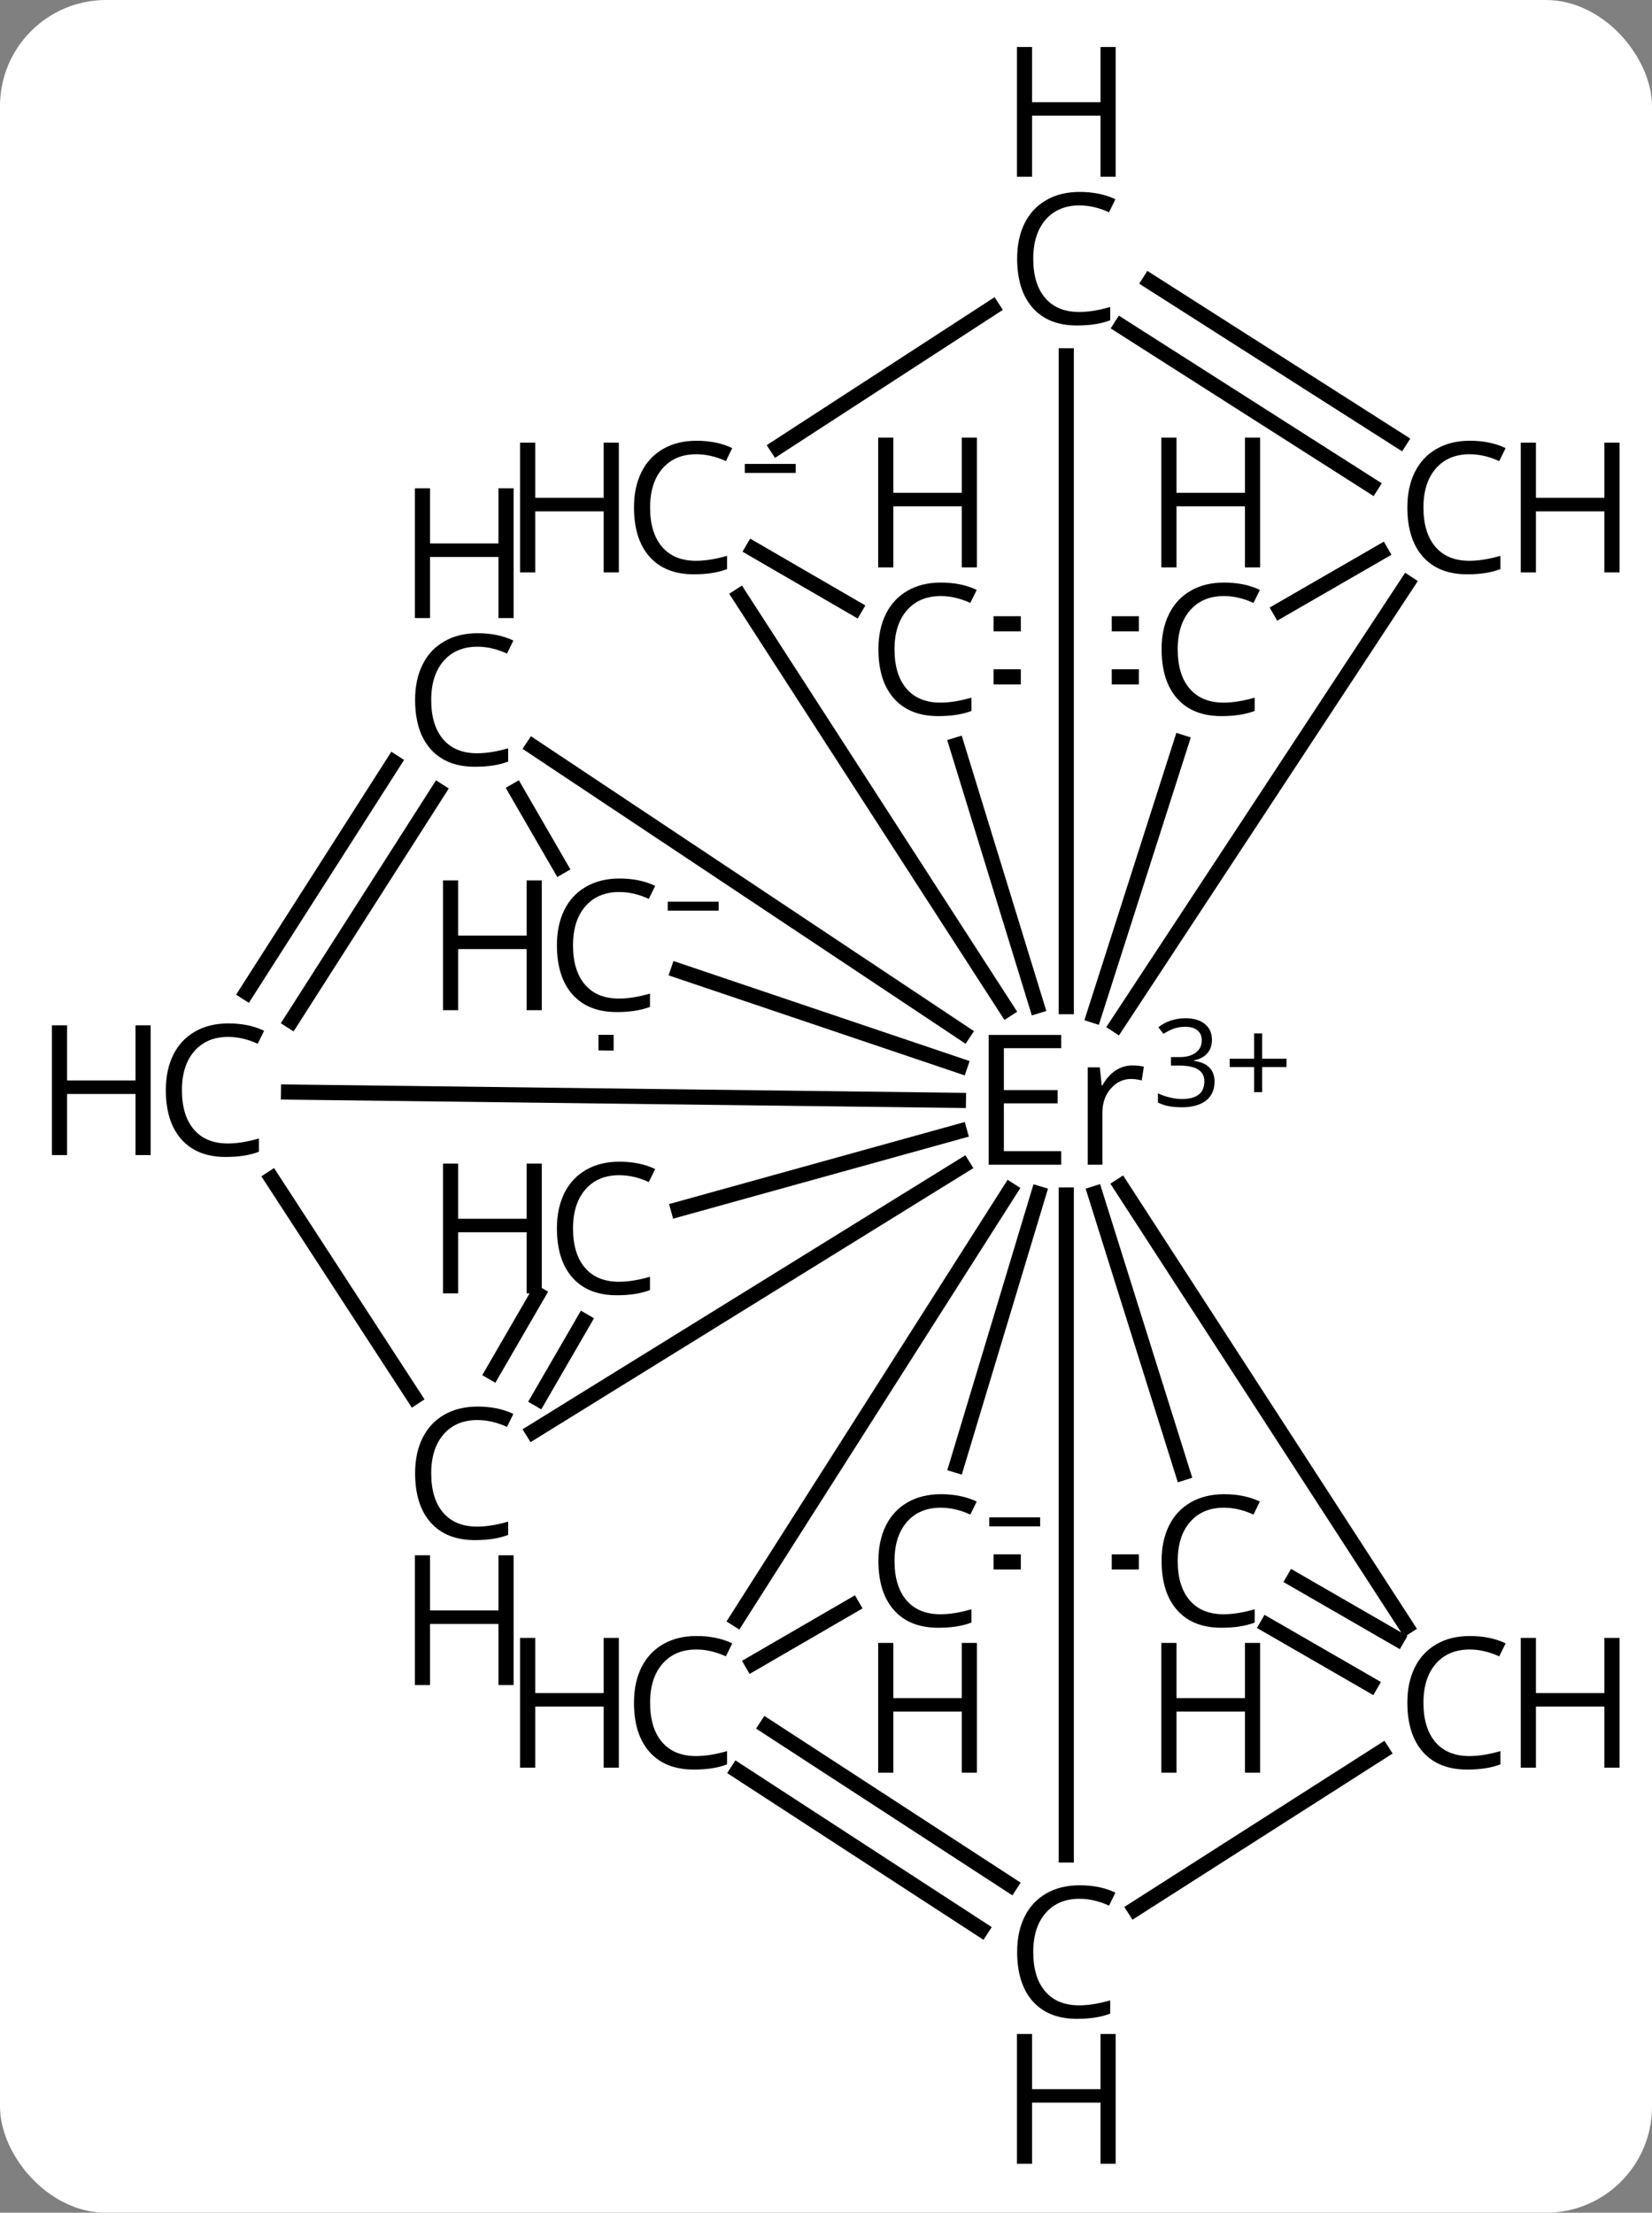 <svg width="109" viewBox="0 0 109 146" style="fill-opacity:1; color-rendering:auto; color-interpolation:auto; text-rendering:auto; stroke:black; stroke-linecap:square; stroke-miterlimit:10; shape-rendering:auto; stroke-opacity:1; fill:black; stroke-dasharray:none; font-weight:normal; stroke-width:1; font-family:'Open Sans'; font-style:normal; stroke-linejoin:miter; font-size:12; stroke-dashoffset:0; image-rendering:auto;" height="146" class="cas-substance-image" xmlns:xlink="http://www.w3.org/1999/xlink" xmlns="http://www.w3.org/2000/svg"><rect x="0" y="0" width="109" height="146" fill="#808080" stroke="none"/><svg class="cas-substance-single-component"><rect y="0" x="0" width="109" stroke="none" ry="7" rx="7" height="146" fill="white" class="cas-substance-group"/><svg y="0" x="0" width="109" viewBox="0 0 109 146" style="fill:black;" height="146" class="cas-substance-single-component-image"><svg><g><clipPath id="clipPath_d045b3664b5d4c6d8e9cb3ae2013c68c1" clipPathUnits="userSpaceOnUse"><path d="M-460.549 -409.093 L-460.549 -369.093 L-450.646 -369.093 L-450.646 -409.093 ZM-444.646 -409.093 L-444.646 -369.093 L-434.365 -369.093 L-434.365 -409.093 Z"/></clipPath><clipPath id="clipPath_d045b3664b5d4c6d8e9cb3ae2013c68c2" clipPathUnits="userSpaceOnUse"><path d="M-460.549 -348.942 L-460.549 -308.942 L-450.646 -308.942 L-450.646 -348.942 ZM-444.646 -348.942 L-444.646 -308.942 L-434.365 -308.942 L-434.365 -348.942 Z"/></clipPath><clipPath id="clipPath_d045b3664b5d4c6d8e9cb3ae2013c68c3" clipPathUnits="userSpaceOnUse"><path d="M-498.012 -373.316 L-498.012 -362.934 L-498.012 -362.934 L-458.012 -362.437 L-458.012 -362.437 L-458.012 -373.316 ZM-498.012 -356.933 L-498.012 -347.131 L-458.012 -347.131 L-458.012 -356.437 L-458.012 -356.437 L-498.012 -356.933 Z"/></clipPath><g transform="translate(518,432)" style="text-rendering:geometricPrecision; color-rendering:optimizeQuality; color-interpolation:linearRGB; stroke-linecap:butt; image-rendering:optimizeQuality;"><line y2="-387.343" y1="-387.343" x2="-443.357" x1="-451.945" style="fill:none; clip-path:url(#clipPath_d045b3664b5d4c6d8e9cb3ae2013c68c1);"/><line y2="-390.843" y1="-390.843" x2="-443.357" x1="-451.945" style="fill:none; clip-path:url(#clipPath_d045b3664b5d4c6d8e9cb3ae2013c68c1);"/><line y2="-408.524" y1="-365.582" x2="-447.646" x1="-447.646" style="fill:none;"/><line y2="-392.673" y1="-365.394" x2="-469.195" x1="-451.577" style="fill:none;"/><line y2="-393.518" y1="-364.372" x2="-425.144" x1="-444.315" style="fill:none;"/><line y2="-382.838" y1="-365.626" x2="-454.877" x1="-449.588" style="fill:none;"/><line y2="-334.822" y1="-353.244" x2="-439.96" x1="-445.743" style="fill:none;"/><line y2="-335.326" y1="-353.237" x2="-454.875" x1="-449.476" style="fill:none;"/><line y2="-325.169" y1="-353.465" x2="-469.373" x1="-451.365" style="fill:none;"/><line y2="-328.942" y1="-328.942" x2="-451.945" x1="-443.357" style="fill:none; clip-path:url(#clipPath_d045b3664b5d4c6d8e9cb3ae2013c68c2);"/><line y2="-309.607" y1="-353.152" x2="-447.646" x1="-447.646" style="fill:none;"/><line y2="-337.532" y1="-355.088" x2="-482.833" x1="-454.465" style="fill:none;"/><line y2="-367.958" y1="-361.677" x2="-473.252" x1="-454.659" style="fill:none;"/><line y2="-382.729" y1="-363.824" x2="-482.829" x1="-454.429" style="fill:none;"/><line y2="-357.35" y1="-363.222" x2="-478.012" x1="-478.012" style="fill:none; clip-path:url(#clipPath_d045b3664b5d4c6d8e9cb3ae2013c68c3);"/><line y2="-359.945" y1="-359.397" x2="-498.961" x1="-454.764" style="fill:none;"/><line y2="-352.206" y1="-357.353" x2="-473.239" x1="-454.691" style="fill:none;"/><line y2="-324.679" y1="-353.752" x2="-425.202" x1="-444.045" style="fill:none;"/><line y2="-383.018" y1="-365.008" x2="-440.059" x1="-445.822" style="fill:none;"/><line y2="-402.48" y1="-411.7" x2="-466.721" x1="-452.524" style="fill:none;"/><line y2="-399.958" y1="-410.484" x2="-427.52" x1="-444.026" style="fill:none;"/><line y2="-402.909" y1="-413.435" x2="-425.639" x1="-442.144" style="fill:none;"/><line y2="-391.872" y1="-395.779" x2="-461.589" x1="-468.324" style="fill:none;"/><line y2="-391.73" y1="-395.579" x2="-433.546" x1="-426.875" style="fill:none;"/><line y2="-320.837" y1="-324.769" x2="-427.57" x1="-434.384" style="fill:none;"/><line y2="-323.868" y1="-327.8" x2="-425.821" x1="-432.635" style="fill:none;"/><line y2="-322.235" y1="-326.057" x2="-468.36" x1="-461.772" style="fill:none;"/><line y2="-304.7" y1="-315.157" x2="-453.255" x1="-469.33" style="fill:none;"/><line y2="-307.633" y1="-318.091" x2="-451.347" x1="-467.421" style="fill:none;"/><line y2="-316.452" y1="-306.026" x2="-426.805" x1="-443.126" style="fill:none;"/><line y2="-354.238" y1="-339.813" x2="-500.064" x1="-490.68" style="fill:none;"/><line y2="-344.838" y1="-339.693" x2="-479.49" x1="-482.469" style="fill:none;"/><line y2="-346.592" y1="-341.447" x2="-482.518" x1="-485.498" style="fill:none;"/><line y2="-379.835" y1="-374.816" x2="-483.949" x1="-481.047" style="fill:none;"/><line y2="-366.521" y1="-381.707" x2="-501.731" x1="-492.029" style="fill:none;"/><line y2="-364.636" y1="-379.822" x2="-498.781" x1="-489.08" style="fill:none;"/><path style="stroke-linecap:square; stroke:none;" d="M-447.983 -355.152 L-452.764 -355.152 L-452.764 -363.714 L-447.983 -363.714 L-447.983 -362.839 L-451.764 -362.839 L-451.764 -360.074 L-448.217 -360.074 L-448.217 -359.199 L-451.764 -359.199 L-451.764 -356.043 L-447.983 -356.043 L-447.983 -355.152 ZM-443.293 -361.699 Q-442.872 -361.699 -442.528 -361.621 L-442.668 -360.714 Q-443.059 -360.808 -443.372 -360.808 Q-444.153 -360.808 -444.707 -360.175 Q-445.262 -359.543 -445.262 -358.605 L-445.262 -355.152 L-446.231 -355.152 L-446.231 -361.574 L-445.434 -361.574 L-445.309 -360.386 L-445.262 -360.386 Q-444.918 -361.011 -444.411 -361.355 Q-443.903 -361.699 -443.293 -361.699 Z"/><path style="stroke-linecap:square; stroke:none;" d="M-438.036 -363.393 Q-438.036 -362.846 -438.348 -362.494 Q-438.661 -362.143 -439.223 -362.033 L-439.223 -362.002 Q-438.536 -361.908 -438.2 -361.557 Q-437.864 -361.205 -437.864 -360.643 Q-437.864 -359.815 -438.434 -359.377 Q-439.004 -358.94 -440.036 -358.94 Q-440.489 -358.94 -440.872 -359.01 Q-441.254 -359.08 -441.598 -359.252 L-441.598 -359.861 Q-441.239 -359.69 -440.817 -359.588 Q-440.395 -359.486 -440.02 -359.486 Q-438.536 -359.486 -438.536 -360.658 Q-438.536 -361.69 -440.176 -361.69 L-440.739 -361.69 L-440.739 -362.252 L-440.161 -362.252 Q-439.489 -362.252 -439.098 -362.549 Q-438.707 -362.846 -438.707 -363.361 Q-438.707 -363.783 -438.997 -364.018 Q-439.286 -364.252 -439.786 -364.252 Q-440.161 -364.252 -440.489 -364.15 Q-440.817 -364.049 -441.239 -363.783 L-441.567 -364.221 Q-441.223 -364.502 -440.762 -364.658 Q-440.301 -364.815 -439.801 -364.815 Q-438.957 -364.815 -438.497 -364.432 Q-438.036 -364.049 -438.036 -363.393 Z"/><path style="stroke-linecap:square; stroke:none;" d="M-434.723 -362.143 L-433.114 -362.143 L-433.114 -361.596 L-434.723 -361.596 L-434.723 -359.94 L-435.254 -359.94 L-435.254 -361.596 L-436.864 -361.596 L-436.864 -362.143 L-435.254 -362.143 L-435.254 -363.815 L-434.723 -363.815 L-434.723 -362.143 Z"/><path style="stroke-linecap:square; stroke:none;" d="M-446.779 -418.446 Q-448.185 -418.446 -449.005 -417.509 Q-449.826 -416.571 -449.826 -414.93 Q-449.826 -413.259 -449.037 -412.337 Q-448.248 -411.415 -446.794 -411.415 Q-445.888 -411.415 -444.748 -411.743 L-444.748 -410.868 Q-445.638 -410.524 -446.935 -410.524 Q-448.826 -410.524 -449.857 -411.68 Q-450.888 -412.837 -450.888 -414.946 Q-450.888 -416.274 -450.396 -417.266 Q-449.904 -418.259 -448.966 -418.798 Q-448.029 -419.337 -446.763 -419.337 Q-445.419 -419.337 -444.404 -418.852 L-444.826 -417.993 Q-445.81 -418.446 -446.779 -418.446 Z"/><path style="stroke-linecap:square; stroke:none;" d="M-444.388 -420.337 L-445.388 -420.337 L-445.388 -424.368 L-449.904 -424.368 L-449.904 -420.337 L-450.904 -420.337 L-450.904 -428.899 L-449.904 -428.899 L-449.904 -425.259 L-445.388 -425.259 L-445.388 -428.899 L-444.388 -428.899 L-444.388 -420.337 Z"/><path style="stroke-linecap:square; stroke:none;" d="M-472.06 -402.028 Q-473.466 -402.028 -474.286 -401.091 Q-475.106 -400.153 -475.106 -398.512 Q-475.106 -396.841 -474.317 -395.919 Q-473.528 -394.997 -472.075 -394.997 Q-471.169 -394.997 -470.028 -395.325 L-470.028 -394.45 Q-470.919 -394.106 -472.216 -394.106 Q-474.106 -394.106 -475.138 -395.262 Q-476.169 -396.419 -476.169 -398.528 Q-476.169 -399.856 -475.677 -400.848 Q-475.185 -401.841 -474.247 -402.38 Q-473.31 -402.919 -472.044 -402.919 Q-470.7 -402.919 -469.685 -402.434 L-470.106 -401.575 Q-471.091 -402.028 -472.06 -402.028 Z"/><path style="stroke-linecap:square; stroke:none;" d="M-477.169 -394.231 L-478.169 -394.231 L-478.169 -398.262 L-482.685 -398.262 L-482.685 -394.231 L-483.685 -394.231 L-483.685 -402.794 L-482.685 -402.794 L-482.685 -399.153 L-478.169 -399.153 L-478.169 -402.794 L-477.169 -402.794 L-477.169 -394.231 Z"/><path style="stroke-linecap:square; stroke:none;" d="M-468.856 -400.797 L-468.856 -401.39 L-465.497 -401.39 L-465.497 -400.797 L-468.856 -400.797 Z"/><path style="stroke-linecap:square; stroke:none;" d="M-421.033 -402.028 Q-422.439 -402.028 -423.26 -401.091 Q-424.08 -400.153 -424.08 -398.512 Q-424.08 -396.841 -423.291 -395.919 Q-422.502 -394.997 -421.049 -394.997 Q-420.142 -394.997 -419.002 -395.325 L-419.002 -394.45 Q-419.892 -394.106 -421.189 -394.106 Q-423.08 -394.106 -424.111 -395.262 Q-425.142 -396.419 -425.142 -398.528 Q-425.142 -399.856 -424.65 -400.848 Q-424.158 -401.841 -423.22 -402.38 Q-422.283 -402.919 -421.017 -402.919 Q-419.674 -402.919 -418.658 -402.434 L-419.08 -401.575 Q-420.064 -402.028 -421.033 -402.028 Z"/><path style="stroke-linecap:square; stroke:none;" d="M-411.142 -394.231 L-412.142 -394.231 L-412.142 -398.262 L-416.658 -398.262 L-416.658 -394.231 L-417.658 -394.231 L-417.658 -402.794 L-416.658 -402.794 L-416.658 -399.153 L-412.142 -399.153 L-412.142 -402.794 L-411.142 -402.794 L-411.142 -394.231 Z"/><path style="stroke-linecap:square; stroke:none;" d="M-455.932 -392.671 Q-457.338 -392.671 -458.159 -391.734 Q-458.979 -390.796 -458.979 -389.156 Q-458.979 -387.484 -458.19 -386.562 Q-457.401 -385.64 -455.948 -385.64 Q-455.042 -385.64 -453.901 -385.968 L-453.901 -385.093 Q-454.792 -384.749 -456.088 -384.749 Q-457.979 -384.749 -459.01 -385.906 Q-460.042 -387.062 -460.042 -389.171 Q-460.042 -390.499 -459.549 -391.491 Q-459.057 -392.484 -458.12 -393.023 Q-457.182 -393.562 -455.917 -393.562 Q-454.573 -393.562 -453.557 -393.077 L-453.979 -392.218 Q-454.963 -392.671 -455.932 -392.671 Z"/><path style="stroke-linecap:square; stroke:none;" d="M-453.542 -394.562 L-454.542 -394.562 L-454.542 -398.593 L-459.057 -398.593 L-459.057 -394.562 L-460.057 -394.562 L-460.057 -403.124 L-459.057 -403.124 L-459.057 -399.484 L-454.542 -399.484 L-454.542 -403.124 L-453.542 -403.124 L-453.542 -394.562 Z"/><path style="stroke-linecap:square; stroke:none;" d="M-437.248 -332.52 Q-438.654 -332.52 -439.474 -331.583 Q-440.294 -330.645 -440.294 -329.005 Q-440.294 -327.333 -439.505 -326.411 Q-438.716 -325.489 -437.263 -325.489 Q-436.357 -325.489 -435.216 -325.817 L-435.216 -324.942 Q-436.107 -324.598 -437.404 -324.598 Q-439.294 -324.598 -440.326 -325.755 Q-441.357 -326.911 -441.357 -329.02 Q-441.357 -330.348 -440.865 -331.341 Q-440.373 -332.333 -439.435 -332.872 Q-438.498 -333.411 -437.232 -333.411 Q-435.888 -333.411 -434.873 -332.926 L-435.294 -332.067 Q-436.279 -332.52 -437.248 -332.52 Z"/><path style="stroke-linecap:square; stroke:none;" d="M-434.857 -315.036 L-435.857 -315.036 L-435.857 -319.067 L-440.373 -319.067 L-440.373 -315.036 L-441.373 -315.036 L-441.373 -323.598 L-440.373 -323.598 L-440.373 -319.958 L-435.857 -319.958 L-435.857 -323.598 L-434.857 -323.598 L-434.857 -315.036 Z"/><path style="stroke-linecap:square; stroke:none;" d="M-455.932 -332.52 Q-457.338 -332.52 -458.159 -331.583 Q-458.979 -330.645 -458.979 -329.005 Q-458.979 -327.333 -458.19 -326.411 Q-457.401 -325.489 -455.948 -325.489 Q-455.042 -325.489 -453.901 -325.817 L-453.901 -324.942 Q-454.792 -324.598 -456.088 -324.598 Q-457.979 -324.598 -459.01 -325.755 Q-460.042 -326.911 -460.042 -329.02 Q-460.042 -330.348 -459.549 -331.341 Q-459.057 -332.333 -458.12 -332.872 Q-457.182 -333.411 -455.917 -333.411 Q-454.573 -333.411 -453.557 -332.926 L-453.979 -332.067 Q-454.963 -332.52 -455.932 -332.52 Z"/><path style="stroke-linecap:square; stroke:none;" d="M-453.542 -315.036 L-454.542 -315.036 L-454.542 -319.067 L-459.057 -319.067 L-459.057 -315.036 L-460.057 -315.036 L-460.057 -323.598 L-459.057 -323.598 L-459.057 -319.958 L-454.542 -319.958 L-454.542 -323.598 L-453.542 -323.598 L-453.542 -315.036 Z"/><path style="stroke-linecap:square; stroke:none;" d="M-452.729 -331.289 L-452.729 -331.883 L-449.37 -331.883 L-449.37 -331.289 L-452.729 -331.289 Z"/><path style="stroke-linecap:square; stroke:none;" d="M-472.06 -323.163 Q-473.466 -323.163 -474.286 -322.226 Q-475.106 -321.288 -475.106 -319.648 Q-475.106 -317.976 -474.317 -317.054 Q-473.528 -316.132 -472.075 -316.132 Q-471.169 -316.132 -470.028 -316.46 L-470.028 -315.585 Q-470.919 -315.241 -472.216 -315.241 Q-474.106 -315.241 -475.138 -316.398 Q-476.169 -317.554 -476.169 -319.663 Q-476.169 -320.991 -475.677 -321.984 Q-475.185 -322.976 -474.247 -323.515 Q-473.31 -324.054 -472.044 -324.054 Q-470.7 -324.054 -469.685 -323.57 L-470.106 -322.71 Q-471.091 -323.163 -472.06 -323.163 Z"/><path style="stroke-linecap:square; stroke:none;" d="M-477.169 -315.366 L-478.169 -315.366 L-478.169 -319.398 L-482.685 -319.398 L-482.685 -315.366 L-483.685 -315.366 L-483.685 -323.929 L-482.685 -323.929 L-482.685 -320.288 L-478.169 -320.288 L-478.169 -323.929 L-477.169 -323.929 L-477.169 -315.366 Z"/><path style="stroke-linecap:square; stroke:none;" d="M-446.779 -306.716 Q-448.185 -306.716 -449.005 -305.779 Q-449.826 -304.841 -449.826 -303.201 Q-449.826 -301.529 -449.037 -300.607 Q-448.248 -299.685 -446.794 -299.685 Q-445.888 -299.685 -444.748 -300.013 L-444.748 -299.138 Q-445.638 -298.794 -446.935 -298.794 Q-448.826 -298.794 -449.857 -299.951 Q-450.888 -301.107 -450.888 -303.216 Q-450.888 -304.544 -450.396 -305.537 Q-449.904 -306.529 -448.966 -307.068 Q-448.029 -307.607 -446.763 -307.607 Q-445.419 -307.607 -444.404 -307.123 L-444.826 -306.263 Q-445.81 -306.716 -446.779 -306.716 Z"/><path style="stroke-linecap:square; stroke:none;" d="M-444.388 -289.232 L-445.388 -289.232 L-445.388 -293.263 L-449.904 -293.263 L-449.904 -289.232 L-450.904 -289.232 L-450.904 -297.794 L-449.904 -297.794 L-449.904 -294.154 L-445.388 -294.154 L-445.388 -297.794 L-444.388 -297.794 L-444.388 -289.232 Z"/><path style="stroke-linecap:square; stroke:none;" d="M-486.502 -338.303 Q-487.908 -338.303 -488.728 -337.365 Q-489.549 -336.428 -489.549 -334.787 Q-489.549 -333.115 -488.76 -332.193 Q-487.971 -331.272 -486.517 -331.272 Q-485.611 -331.272 -484.471 -331.6 L-484.471 -330.725 Q-485.361 -330.381 -486.658 -330.381 Q-488.549 -330.381 -489.58 -331.537 Q-490.611 -332.693 -490.611 -334.803 Q-490.611 -336.131 -490.119 -337.123 Q-489.627 -338.115 -488.689 -338.654 Q-487.752 -339.193 -486.486 -339.193 Q-485.142 -339.193 -484.127 -338.709 L-484.549 -337.85 Q-485.533 -338.303 -486.502 -338.303 Z"/><path style="stroke-linecap:square; stroke:none;" d="M-484.111 -320.818 L-485.111 -320.818 L-485.111 -324.85 L-489.627 -324.85 L-489.627 -320.818 L-490.627 -320.818 L-490.627 -329.381 L-489.627 -329.381 L-489.627 -325.74 L-485.111 -325.74 L-485.111 -329.381 L-484.111 -329.381 L-484.111 -320.818 Z"/><path style="stroke-linecap:square; stroke:none;" d="M-477.145 -373.144 Q-478.551 -373.144 -479.371 -372.206 Q-480.192 -371.269 -480.192 -369.628 Q-480.192 -367.956 -479.403 -367.034 Q-478.614 -366.113 -477.161 -366.113 Q-476.254 -366.113 -475.114 -366.441 L-475.114 -365.566 Q-476.004 -365.222 -477.301 -365.222 Q-479.192 -365.222 -480.223 -366.378 Q-481.254 -367.534 -481.254 -369.644 Q-481.254 -370.972 -480.762 -371.964 Q-480.27 -372.956 -479.332 -373.495 Q-478.395 -374.034 -477.129 -374.034 Q-475.786 -374.034 -474.77 -373.55 L-475.192 -372.691 Q-476.176 -373.144 -477.145 -373.144 Z"/><path style="stroke-linecap:square; stroke:none;" d="M-482.254 -365.347 L-483.254 -365.347 L-483.254 -369.378 L-487.77 -369.378 L-487.77 -365.347 L-488.77 -365.347 L-488.77 -373.909 L-487.77 -373.909 L-487.77 -370.269 L-483.254 -370.269 L-483.254 -373.909 L-482.254 -373.909 L-482.254 -365.347 Z"/><path style="stroke-linecap:square; stroke:none;" d="M-473.942 -371.913 L-473.942 -372.506 L-470.582 -372.506 L-470.582 -371.913 L-473.942 -371.913 Z"/><path style="stroke-linecap:square; stroke:none;" d="M-486.502 -389.329 Q-487.908 -389.329 -488.728 -388.392 Q-489.549 -387.454 -489.549 -385.814 Q-489.549 -384.142 -488.76 -383.22 Q-487.971 -382.298 -486.517 -382.298 Q-485.611 -382.298 -484.471 -382.626 L-484.471 -381.751 Q-485.361 -381.408 -486.658 -381.408 Q-488.549 -381.408 -489.58 -382.564 Q-490.611 -383.72 -490.611 -385.829 Q-490.611 -387.158 -490.119 -388.15 Q-489.627 -389.142 -488.689 -389.681 Q-487.752 -390.22 -486.486 -390.22 Q-485.142 -390.22 -484.127 -389.736 L-484.549 -388.876 Q-485.533 -389.329 -486.502 -389.329 Z"/><path style="stroke-linecap:square; stroke:none;" d="M-484.111 -391.22 L-485.111 -391.22 L-485.111 -395.251 L-489.627 -395.251 L-489.627 -391.22 L-490.627 -391.22 L-490.627 -399.783 L-489.627 -399.783 L-489.627 -396.142 L-485.111 -396.142 L-485.111 -399.783 L-484.111 -399.783 L-484.111 -391.22 Z"/><path style="stroke-linecap:square; stroke:none;" d="M-502.949 -363.584 Q-504.355 -363.584 -505.175 -362.646 Q-505.996 -361.709 -505.996 -360.068 Q-505.996 -358.396 -505.207 -357.474 Q-504.418 -356.552 -502.964 -356.552 Q-502.058 -356.552 -500.918 -356.881 L-500.918 -356.006 Q-501.808 -355.662 -503.105 -355.662 Q-504.996 -355.662 -506.027 -356.818 Q-507.058 -357.974 -507.058 -360.084 Q-507.058 -361.412 -506.566 -362.404 Q-506.074 -363.396 -505.136 -363.935 Q-504.199 -364.474 -502.933 -364.474 Q-501.589 -364.474 -500.574 -363.99 L-500.996 -363.131 Q-501.98 -363.584 -502.949 -363.584 Z"/><path style="stroke-linecap:square; stroke:none;" d="M-508.058 -355.787 L-509.058 -355.787 L-509.058 -359.818 L-513.574 -359.818 L-513.574 -355.787 L-514.574 -355.787 L-514.574 -364.349 L-513.574 -364.349 L-513.574 -360.709 L-509.058 -360.709 L-509.058 -364.349 L-508.058 -364.349 L-508.058 -355.787 Z"/><path style="stroke-linecap:square; stroke:none;" d="M-477.145 -354.459 Q-478.551 -354.459 -479.371 -353.522 Q-480.192 -352.584 -480.192 -350.944 Q-480.192 -349.272 -479.403 -348.35 Q-478.614 -347.428 -477.161 -347.428 Q-476.254 -347.428 -475.114 -347.756 L-475.114 -346.881 Q-476.004 -346.537 -477.301 -346.537 Q-479.192 -346.537 -480.223 -347.694 Q-481.254 -348.85 -481.254 -350.959 Q-481.254 -352.287 -480.762 -353.28 Q-480.27 -354.272 -479.332 -354.811 Q-478.395 -355.35 -477.129 -355.35 Q-475.786 -355.35 -474.77 -354.865 L-475.192 -354.006 Q-476.176 -354.459 -477.145 -354.459 Z"/><path style="stroke-linecap:square; stroke:none;" d="M-482.254 -346.662 L-483.254 -346.662 L-483.254 -350.694 L-487.77 -350.694 L-487.77 -346.662 L-488.77 -346.662 L-488.77 -355.225 L-487.77 -355.225 L-487.77 -351.584 L-483.254 -351.584 L-483.254 -355.225 L-482.254 -355.225 L-482.254 -346.662 Z"/><path style="stroke-linecap:square; stroke:none;" d="M-421.033 -323.163 Q-422.439 -323.163 -423.26 -322.226 Q-424.08 -321.288 -424.08 -319.648 Q-424.08 -317.976 -423.291 -317.054 Q-422.502 -316.132 -421.049 -316.132 Q-420.142 -316.132 -419.002 -316.46 L-419.002 -315.585 Q-419.892 -315.241 -421.189 -315.241 Q-423.08 -315.241 -424.111 -316.398 Q-425.142 -317.554 -425.142 -319.663 Q-425.142 -320.991 -424.65 -321.984 Q-424.158 -322.976 -423.22 -323.515 Q-422.283 -324.054 -421.017 -324.054 Q-419.674 -324.054 -418.658 -323.57 L-419.08 -322.71 Q-420.064 -323.163 -421.033 -323.163 Z"/><path style="stroke-linecap:square; stroke:none;" d="M-411.142 -315.366 L-412.142 -315.366 L-412.142 -319.398 L-416.658 -319.398 L-416.658 -315.366 L-417.658 -315.366 L-417.658 -323.929 L-416.658 -323.929 L-416.658 -320.288 L-412.142 -320.288 L-412.142 -323.929 L-411.142 -323.929 L-411.142 -315.366 Z"/><path style="stroke-linecap:square; stroke:none;" d="M-437.248 -392.671 Q-438.654 -392.671 -439.474 -391.734 Q-440.294 -390.796 -440.294 -389.156 Q-440.294 -387.484 -439.505 -386.562 Q-438.716 -385.64 -437.263 -385.64 Q-436.357 -385.64 -435.216 -385.968 L-435.216 -385.093 Q-436.107 -384.749 -437.404 -384.749 Q-439.294 -384.749 -440.326 -385.906 Q-441.357 -387.062 -441.357 -389.171 Q-441.357 -390.499 -440.865 -391.491 Q-440.373 -392.484 -439.435 -393.023 Q-438.498 -393.562 -437.232 -393.562 Q-435.888 -393.562 -434.873 -393.077 L-435.294 -392.218 Q-436.279 -392.671 -437.248 -392.671 Z"/><path style="stroke-linecap:square; stroke:none;" d="M-434.857 -394.562 L-435.857 -394.562 L-435.857 -398.593 L-440.373 -398.593 L-440.373 -394.562 L-441.373 -394.562 L-441.373 -403.124 L-440.373 -403.124 L-440.373 -399.484 L-435.857 -399.484 L-435.857 -403.124 L-434.857 -403.124 L-434.857 -394.562 Z"/></g></g></svg></svg></svg></svg>
